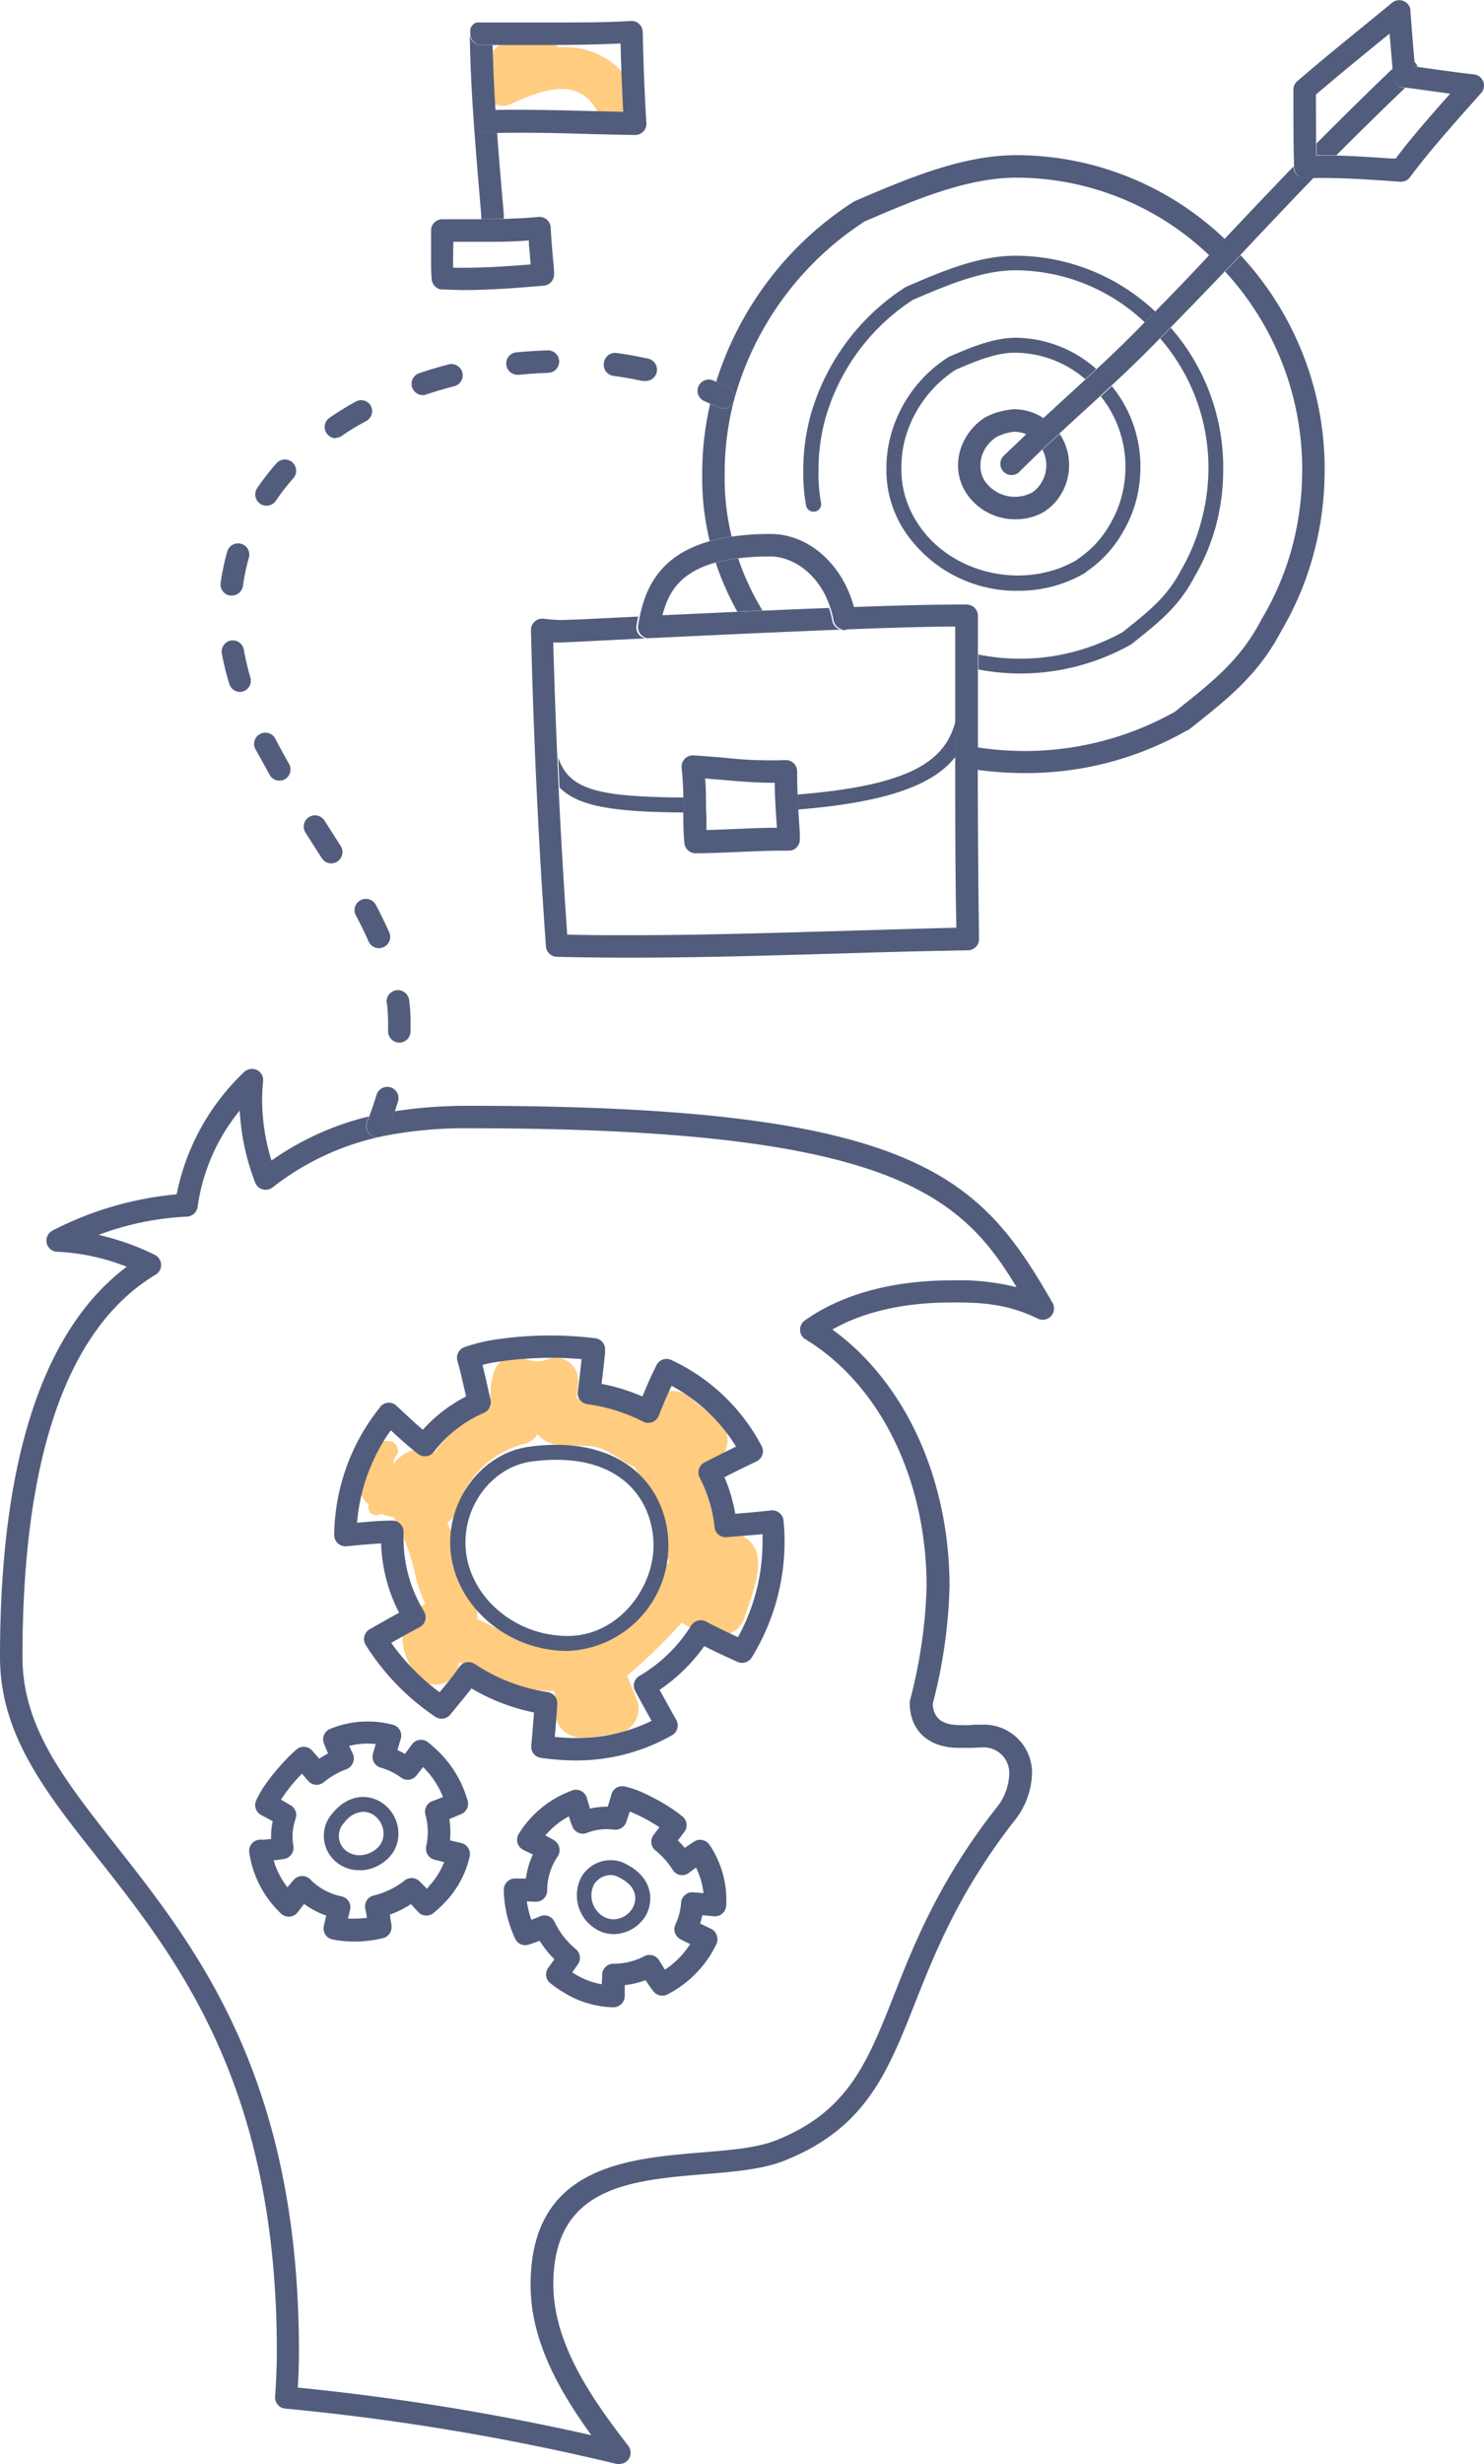 <svg xmlns="http://www.w3.org/2000/svg" viewBox="0 0 198.08 328.77"><defs><style>.cls-1{fill:none;}.cls-2{fill:#ffcc80;}.cls-3{fill:#525d7d;}</style></defs><title>Asset 2</title><g id="Layer_2" data-name="Layer 2"><g id="Layer_1-2" data-name="Layer 1"><path class="cls-1" d="M105.58,112.14a2.22,2.22,0,0,1-1,.62c.5-.06,1-.13,1.51-.16A2.21,2.21,0,0,1,105.58,112.14Z"/><path class="cls-1" d="M63.3,213.34a7.42,7.42,0,0,1,.45,2.71c1,.37,1.87.88,2.79,1.33a13.21,13.21,0,0,0,9.39,1.12,3.72,3.72,0,0,1,3.09.64,54.38,54.38,0,0,0,10.17-10.55c0-.07.11-.12.17-.19-.85-1.66-.88-3.91-1.39-5.65a28.65,28.65,0,0,0-3.25-7c-1.49-.61-2.78-1.8-4.38-2.45-2.55-1-6.31.5-8.38-1.72a1.5,1.5,0,0,1-.2-.24A2.83,2.83,0,0,1,70,192.64a12.46,12.46,0,0,0-9,8.75,2.9,2.9,0,0,1-1.35,1.75c.53,1.1,1,2,1,2.3C61.57,208.07,62.45,210.72,63.3,213.34Z"/><path class="cls-2" d="M51.85,192.25c-4.49.1-5.56,5.6-2.66,8.52a1,1,0,0,0,0,.59,1.07,1.07,0,0,0,1.31.74l.42-.12a4.81,4.81,0,0,0,1.62.4c.22.41.46.83.69,1.27a31.47,31.47,0,0,1,2.35,7.14A25.89,25.89,0,0,0,56.77,214a5.89,5.89,0,0,0-1.93,1.43c-2,2.37-1,5.55.56,7.86,1.67,2.53,5.82,1.64,5.84-1.58,0,.08,6.12,2.73,7.06,3a18.54,18.54,0,0,0,5.69.9,20.11,20.11,0,0,1,.17,2.83c0,2.5,2.24,3.68,4.42,3.37l4.15-.6a3.39,3.39,0,0,0,2.38-4.19l-1.41-3.45A78.35,78.35,0,0,0,91,216.49a10.35,10.35,0,0,0,4.25,1.63,3.49,3.49,0,0,0,4.15-2.36c1.28-4.07,4.2-10.21-2.1-11.42a9.54,9.54,0,0,0-1.77-.21,25.28,25.28,0,0,0-.7-3.28,27.88,27.88,0,0,0-1.48-4.08,9.8,9.8,0,0,0,2.75-2.07c1.21-1.3,1.48-3.7,0-5-1.27-1.08-2.65-2.08-3.89-3.18s-3.4-1.41-4.55,0c-.43.54-1.59,3-2,3.2.69-.32-3-2.09-3.34-2.22a15.27,15.27,0,0,0-5.1-.91H77c0-.81.11-1.63.17-2.44a3,3,0,0,0-3.79-2.89,4.05,4.05,0,0,1-3.76-.25c-1.51-.61-3.33.67-3.71,2.1a11.52,11.52,0,0,0-.38,4.65,18.33,18.33,0,0,0-7.57,6.09,2.78,2.78,0,0,0-2.37-.52,5.52,5.52,0,0,0-3.06,1.93,1.62,1.62,0,0,1,.44-1.15A1.28,1.28,0,0,0,51.85,192.25ZM61,201.39a12.46,12.46,0,0,1,9-8.75,2.83,2.83,0,0,0,1.75-1.31,1.5,1.5,0,0,0,.2.24c2.07,2.22,5.83.69,8.38,1.72,1.6.65,2.89,1.84,4.38,2.45a28.65,28.65,0,0,1,3.25,7c.51,1.74.54,4,1.39,5.65-.06.07-.12.12-.17.19A54.38,54.38,0,0,1,79,219.14a3.72,3.72,0,0,0-3.09-.64,13.21,13.21,0,0,1-9.39-1.12c-.92-.45-1.84-1-2.79-1.33a7.42,7.42,0,0,0-.45-2.71c-.85-2.62-1.73-5.27-2.59-7.9-.08-.27-.51-1.2-1-2.3A2.9,2.9,0,0,0,61,201.39Z"/><path class="cls-2" d="M68.42,13.78c4.14-1.86,8.91-3.65,11.41,1.26C81,17.31,85,16.31,84.75,13.7c-.32-3.74-3.4-6.33-7-7.16a10.61,10.61,0,0,0-3.31-.22A1,1,0,0,0,74.23,6c-4.31-4-11.21.77-9.6,6.25A2.62,2.62,0,0,0,68.42,13.78Z"/><path class="cls-1" d="M78.35,14.84l4.84.12c-.16-2.91-.28-6-.36-9.12C80,6,76.88,6,73.08,6c-2.16,0-4.32,0-6.48,0h-.85c.07,2.91.21,5.81.39,8.71C70.22,14.64,74.35,14.74,78.35,14.84Z"/><path class="cls-1" d="M56.92,246.33a8.85,8.85,0,0,0-.12-4.21,1.5,1.5,0,0,1,1-1.8c.45-.16.91-.34,1.35-.52a11.69,11.69,0,0,0-2.66-4l-.59.76-.28.36a1.5,1.5,0,0,1-2.07.29,8,8,0,0,0-2.7-1.32,1.54,1.54,0,0,1-.91-.71,1.47,1.47,0,0,1-.14-1.14c.12-.44.24-.87.37-1.31a9.87,9.87,0,0,0-3.54.25c.16.35.32.7.49,1.05a1.49,1.49,0,0,1,0,1.22,1.47,1.47,0,0,1-.89.85,10.35,10.35,0,0,0-3,1.73,1.49,1.49,0,0,1-2.09-.2l-.81-.94c-.23.22-.46.46-.69.71a23.28,23.28,0,0,0-2,2.57l-.12.18.87.5.42.25a1.5,1.5,0,0,1,.66,1.8,7.29,7.29,0,0,0-.29,3.64,1.51,1.51,0,0,1-1.22,1.72c-.48.08-1,.14-1.42.19a11,11,0,0,0,1.85,3.6c.27-.34.55-.68.84-1a1.52,1.52,0,0,1,1.09-.51,1.47,1.47,0,0,1,1.11.45l.27.26a8.1,8.1,0,0,0,3.9,2,1.49,1.49,0,0,1,1.15,1.85c-.09.37-.19.74-.28,1.11a14.44,14.44,0,0,0,2.54-.1c-.06-.4-.13-.79-.22-1.17a1.5,1.5,0,0,1,1.11-1.8,10.69,10.69,0,0,0,4.13-2,1.5,1.5,0,0,1,2,.11l.93,1,.37-.39a10,10,0,0,0,2-3.14L58,248.11A1.51,1.51,0,0,1,56.92,246.33ZM52,247.73a5.62,5.62,0,0,1-3.55,1.76l-.51,0a4.75,4.75,0,0,1-3.24-1.23,4.52,4.52,0,0,1-.78-5.77,9.84,9.84,0,0,1,.73-.92c2.4-2.6,5.27-2.14,6.94-.62a5,5,0,0,1,1.57,3.24A4.55,4.55,0,0,1,52,247.73Z"/><path class="cls-1" d="M48.49,241.72A3.24,3.24,0,0,0,46.13,243a5.67,5.67,0,0,0-.55.7,2.52,2.52,0,0,0,.49,3.16,2.86,2.86,0,0,0,2.2.69,3.53,3.53,0,0,0,2.26-1.12,2.57,2.57,0,0,0,.65-2,3,3,0,0,0-.94-1.93A2.58,2.58,0,0,0,48.49,241.72Z"/><path class="cls-1" d="M70.85,35.25c0-.43-.07-.86-.11-1.28,0-.63-.11-1.27-.15-1.92-1.53.11-3.06.15-4.58.18h-.08c-1.2,0-2.38,0-3.54,0H60.51v.06c0,.75,0,1.49,0,2.24,0,.4,0,.77,0,1.12C64,35.75,67.47,35.52,70.85,35.25Z"/><path class="cls-1" d="M127.56,49.39a16.13,16.13,0,0,0-6.72,9.11,14.52,14.52,0,0,0-.52,4,12.35,12.35,0,0,0,.46,3.63,13.24,13.24,0,0,0,1.42,3.28c4.16,7.07,14.17,9.57,21.44,5.41l.26-.2A13.58,13.58,0,0,0,148.12,70a14.78,14.78,0,0,0,1.54-3.62,15.48,15.48,0,0,0,.56-4,15.09,15.09,0,0,0-3.28-9.56c-.84.77-1.67,1.54-2.5,2.29l-3.05,2.8a7.42,7.42,0,0,1,1.27,4.22,7.68,7.68,0,0,1-.28,2,7.09,7.09,0,0,1-.75,1.77,6.73,6.73,0,0,1-2,2.2l-.11.1a1.22,1.22,0,0,1-.19.12,7.53,7.53,0,0,1-3.8,1,7.78,7.78,0,0,1-6.69-3.64,6.7,6.7,0,0,1-1-3.54,7.17,7.17,0,0,1,.26-1.93,7.89,7.89,0,0,1,3.27-4.43,1.41,1.41,0,0,1,.24-.13,9.53,9.53,0,0,1,3.68-1,7.12,7.12,0,0,1,3.93,1.19l3.16-2.91c.81-.73,1.62-1.48,2.44-2.23a14.43,14.43,0,0,0-9.41-3.53C132.89,47.12,130.3,48.22,127.56,49.39Z"/><path class="cls-1" d="M83.08,250.71a6.68,6.68,0,0,0-.8-.41,2.15,2.15,0,0,0-.8-.15,2.64,2.64,0,0,0-2.2,1.27,3.26,3.26,0,0,0,1.32,4.29,2.58,2.58,0,0,0,2.08.22,3,3,0,0,0,1.71-1.3C85.06,253.52,85.07,251.9,83.08,250.71Z"/><path class="cls-1" d="M149.87,84.27l.47-.38c3.07-2.45,5.49-4.38,7.34-7.94a25.81,25.81,0,0,0,2.67-6.28,27.38,27.38,0,0,0,1-7,26.29,26.29,0,0,0-6.44-17.52c-.36.38-.71.74-1.1,1.12-1.76,1.79-3.56,3.51-5.37,5.19a17,17,0,0,1,3.81,10.94,17.76,17.76,0,0,1-.63,4.54,16.74,16.74,0,0,1-1.72,4,15.55,15.55,0,0,1-4.73,5.15l-.31.25a.5.5,0,0,1-.12.08,17.52,17.52,0,0,1-8.8,2.31,17.92,17.92,0,0,1-15.43-8.38,15.36,15.36,0,0,1-1.63-3.77,14.52,14.52,0,0,1-.53-4.19,16.28,16.28,0,0,1,.6-4.48,18,18,0,0,1,7.61-10.27.51.51,0,0,1,.16-.09c2.83-1.22,5.76-2.47,8.76-2.47a16.42,16.42,0,0,1,10.88,4.17c1.79-1.67,3.58-3.37,5.32-5.13L152.8,43a25.23,25.23,0,0,0-17.23-6.88c-4.5,0-9.18,2-13.71,3.94A28,28,0,0,0,110.13,55.9a25.76,25.76,0,0,0-.91,6.89,21.47,21.47,0,0,0,.34,4.32,1,1,0,0,1-2,.35,23.77,23.77,0,0,1-.37-4.68,27.54,27.54,0,0,1,1-7.43,30,30,0,0,1,12.62-17l.16-.08c4.74-2,9.65-4.14,14.58-4.14a27.21,27.21,0,0,1,18.63,7.45c2.8-2.85,5.14-5.29,7.22-7.46a37.35,37.35,0,0,0-25.71-10.38c-6.65,0-13.57,2.95-20.28,5.83A41.44,41.44,0,0,0,98.08,53,38,38,0,0,0,96.73,63.2a32.62,32.62,0,0,0,1,8.4,35.67,35.67,0,0,1,5.11-.34c5.06,0,9.56,4,11.11,9.7,6.18-.22,10.76-.33,13.68-.33h1.56a1.5,1.5,0,0,1,1.49,1.52c0,1.68,0,3.39,0,5.08A28.12,28.12,0,0,0,149.87,84.27Z"/><path class="cls-1" d="M178.35,20.74c2.49.07,5,.23,7.4.4l.54,0c2.3-3,4.81-5.87,7.27-8.65l-2.47-.34c-1.18-.17-2.37-.33-3.56-.48C183.83,15.28,180.9,18.18,178.35,20.74Z"/><path class="cls-1" d="M102.79,74.26a35.84,35.84,0,0,0-4.26.24,34.52,34.52,0,0,0,3.06,6.59l.22.36c3.27-.14,6.26-.27,9-.37C109.35,76.6,105.84,74.26,102.79,74.26Z"/><path class="cls-1" d="M133,58.31A4.74,4.74,0,0,0,131,61a4.48,4.48,0,0,0-.14,1.13,3.53,3.53,0,0,0,.13,1,3.63,3.63,0,0,0,.4.93,4.88,4.88,0,0,0,6.32,1.64A4.24,4.24,0,0,0,139,64.4a4.39,4.39,0,0,0,.48-1.11,4.83,4.83,0,0,0,.17-1.2,4.37,4.37,0,0,0-.52-2.09q-1.54,1.45-3,2.94a1.51,1.51,0,0,1-1.06.44A1.5,1.5,0,0,1,134,60.82c1-1,2-1.93,3-2.88a4.1,4.1,0,0,0-1.63-.34A6.7,6.7,0,0,0,133,58.31Z"/><path class="cls-1" d="M92,249.84a1.54,1.54,0,0,1-1.19.29,1.49,1.49,0,0,1-1-.7,10.54,10.54,0,0,0-2.29-2.57,1.49,1.49,0,0,1-.23-2.09c.26-.33.51-.66.77-1-.27-.18-.55-.36-.84-.53a22.32,22.32,0,0,0-2.93-1.49l-.2-.08c-.11.32-.21.63-.32.94l-.15.47a1.52,1.52,0,0,1-1.63,1,7.25,7.25,0,0,0-3.63.44,1.5,1.5,0,0,1-1.93-.85c-.18-.45-.33-.91-.47-1.36a11,11,0,0,0-3.15,2.55c.38.19.77.4,1.15.62a1.5,1.5,0,0,1,.72,1,1.47,1.47,0,0,1-.21,1.17c-.08.11-.14.22-.21.33a8,8,0,0,0-1.14,4.21,1.5,1.5,0,0,1-1.58,1.5l-1.14-.05a13.37,13.37,0,0,0,.6,2.46c.38-.14.75-.28,1.1-.44a1.49,1.49,0,0,1,2,.72A10.72,10.72,0,0,0,76.89,260a1.49,1.49,0,0,1,.3,2c-.25.38-.5.74-.77,1.11l.46.28a10.14,10.14,0,0,0,3.47,1.3q0-.66.06-1.32A1.51,1.51,0,0,1,81.93,262a8.69,8.69,0,0,0,4.1-1,1.5,1.5,0,0,1,2,.57c.24.41.51.82.77,1.22a11.61,11.61,0,0,0,3.36-3.41l-.86-.42-.4-.21a1.5,1.5,0,0,1-.7-2,8,8,0,0,0,.75-2.91,1.48,1.48,0,0,1,.51-1,1.47,1.47,0,0,1,1.09-.37l1.36.1a10,10,0,0,0-1-3.42Zm-5.87,5.82a5.08,5.08,0,0,1-2.86,2.19,4.72,4.72,0,0,1-1.38.21,4.46,4.46,0,0,1-2.3-.64,5.25,5.25,0,0,1-2-7,4.52,4.52,0,0,1,5.5-1.93,10.3,10.3,0,0,1,1,.53C87.14,250.81,87.27,253.73,86.11,255.66Z"/><path class="cls-1" d="M75.75,218.26c6.75,0,11.46-6.36,11.46-12.07,0-5.27-3.4-11.43-13-11.43a24.09,24.09,0,0,0-3.34.24c-4.92.69-8.78,5.42-8.78,10.79C62.11,212.55,68.35,218.26,75.75,218.26Z"/><path class="cls-1" d="M36.38,158.43a1.5,1.5,0,0,1-2.31-.66A31,31,0,0,1,32,148.16,26,26,0,0,0,26.38,161a1.52,1.52,0,0,1-1.47,1.32,38.71,38.71,0,0,0-11.75,2.43,34.18,34.18,0,0,1,7.51,2.67,1.54,1.54,0,0,1,.84,1.29,1.49,1.49,0,0,1-.73,1.34C9,177.13,3,194.29,3,221.05c0,9.29,5.44,16.19,12.32,24.92,11,13.89,24.59,31.19,24.59,67.69,0,1.57,0,3.16-.15,4.84a322.36,322.36,0,0,1,39.18,6.35c-4.27-5.89-8.11-12.6-8.11-20.05,0-15.78,12.69-16.83,22.89-17.68,3.79-.31,7.38-.61,9.88-1.61,9.58-3.83,12.15-10.32,15.71-19.29,2.72-6.87,6.12-15.43,13.68-25.05a7.5,7.5,0,0,0,1.73-4.44A3.42,3.42,0,0,0,131,233.1c-.45,0-.92,0-1.38.05s-1,0-1.56,0c-4,0-6.57-2.3-6.57-6a1.81,1.81,0,0,1,.08-.51,66.58,66.58,0,0,0,2.17-15c0-14.28-6.2-26.94-16.17-33a1.47,1.47,0,0,1-.72-1.23,1.51,1.51,0,0,1,.63-1.28c6.25-4.42,14.09-5.35,19.55-5.35a31.71,31.71,0,0,1,8.72.91c-7.52-12.5-17.25-21.2-72.91-21.2a56,56,0,0,0-12,1.12A35.51,35.51,0,0,0,36.38,158.43Zm26.27,89.25a13,13,0,0,1-3.13,5.92,15.72,15.72,0,0,1-1.73,1.63,1.49,1.49,0,0,1-2-.15l-.49-.53-.48-.53a14,14,0,0,1-2.82,1.4l.09.66c0,.27.07.53.12.79A1.51,1.51,0,0,1,51,258.56a16.37,16.37,0,0,1-3.8.45,15.2,15.2,0,0,1-2.88-.27,1.54,1.54,0,0,1-1-.65,1.52,1.52,0,0,1-.2-1.16c.1-.46.21-.92.31-1.38A11.12,11.12,0,0,1,40.52,254c-.3.38-.58.75-.85,1.11a1.5,1.5,0,0,1-2.22.19,14,14,0,0,1-4.25-8.16,1.5,1.5,0,0,1,1.36-1.71l.55,0,1-.08a10.41,10.41,0,0,1,.22-2.37c-.49-.28-1-.56-1.49-.81a1.5,1.5,0,0,1-.7-2,11.2,11.2,0,0,1,1.06-1.88,25.13,25.13,0,0,1,2.31-2.9,21,21,0,0,1,2-2,1.49,1.49,0,0,1,2.09.16l.12.14.82.93c.39-.25.78-.48,1.18-.69-.19-.44-.38-.89-.55-1.33a1.5,1.5,0,0,1,.83-1.95,13.19,13.19,0,0,1,8.42-.54,1.49,1.49,0,0,1,1,1.88c-.15.5-.3,1-.44,1.49a10.94,10.94,0,0,1,1,.51l.94-1.25a1.51,1.51,0,0,1,1-.6,1.49,1.49,0,0,1,1.12.28c.4.3.78.62,1.15,1a14.82,14.82,0,0,1,4.17,6.82,1.51,1.51,0,0,1-.86,1.8c-.49.2-1,.43-1.58.65a12.38,12.38,0,0,1,.09,2.85l.75.18.72.17A1.51,1.51,0,0,1,62.65,247.68Zm34.24,6.61a1.53,1.53,0,0,1-.53,1.05,1.5,1.5,0,0,1-1.11.35l-1.55-.14a8.22,8.22,0,0,1-.29,1.11l1.42.68a1.45,1.45,0,0,1,.78.85,1.48,1.48,0,0,1,0,1.15c-.21.45-.45.89-.7,1.32A14.79,14.79,0,0,1,89,266.11a1.5,1.5,0,0,1-1.93-.47c-.3-.44-.63-.92-1-1.42a12.36,12.36,0,0,1-2.78.66c0,.25,0,.51,0,.76l0,.74a1.51,1.51,0,0,1-1.5,1.45A13,13,0,0,1,75.33,266a15.23,15.23,0,0,1-2-1.37,1.49,1.49,0,0,1-.26-2l.43-.59.41-.58A13.31,13.31,0,0,1,72,258.91l-.63.23-.76.26a1.49,1.49,0,0,1-1.88-.77,16.14,16.14,0,0,1-1.52-6.51,1.5,1.5,0,0,1,.45-1.08,1.41,1.41,0,0,1,1.08-.44l1.42,0a11.26,11.26,0,0,1,.94-3.2l-1.26-.61a1.5,1.5,0,0,1-.79-.93,1.51,1.51,0,0,1,.16-1.21,14,14,0,0,1,7.13-5.8,1.45,1.45,0,0,1,1.19.07,1.51,1.51,0,0,1,.77.91l.15.54.27.91a10,10,0,0,1,2.36-.26c.18-.54.35-1.09.49-1.62a1.5,1.5,0,0,1,1.77-1.08,12.07,12.07,0,0,1,2.06.66,27,27,0,0,1,3.31,1.68,19.34,19.34,0,0,1,2.34,1.62,1.5,1.5,0,0,1,.26,2.08l-.1.13-.76,1c.33.33.63.67.92,1,.39-.28.79-.55,1.19-.81a1.5,1.5,0,0,1,2.07.42A13.16,13.16,0,0,1,96.89,254.29ZM53,187.49l.84.78c.91.85,1.78,1.67,2.69,2.43a19.87,19.87,0,0,1,5.77-4.44c-.36-1.58-.72-3.21-1.16-4.77a1.5,1.5,0,0,1,1-1.83,22.62,22.62,0,0,1,4.12-1,49.55,49.55,0,0,1,13.29-.17,1.49,1.49,0,0,1,1.3,1.64l0,.37c-.15,1.36-.3,2.72-.46,4.08a26,26,0,0,1,5.45,1.68q.89-2.13,1.87-4.16a1.5,1.5,0,0,1,2-.7,26,26,0,0,1,12.06,11.51,1.5,1.5,0,0,1-.68,2c-1.38.66-2.82,1.37-4.3,2.12A22,22,0,0,1,98.13,202c1.58-.13,3.2-.27,4.78-.45a1.53,1.53,0,0,1,1.11.33,1.51,1.51,0,0,1,.55,1,29,29,0,0,1,.14,3,29.43,29.43,0,0,1-4.38,15.29,1.5,1.5,0,0,1-1.9.59c-1.36-.62-2.9-1.32-4.44-2.1a23.32,23.32,0,0,1-5.94,5.79c.49.91,1,1.81,1.5,2.71l.75,1.34a1.51,1.51,0,0,1-.58,2A25.8,25.8,0,0,1,77,234.87a32.9,32.9,0,0,1-4.75-.35,1.49,1.49,0,0,1-1.28-1.61l.13-1.49c.08-1,.17-2,.24-2.95a26.78,26.78,0,0,1-8.35-3.21c-.57.75-1.16,1.46-1.74,2.16l-1.08,1.32a1.5,1.5,0,0,1-2,.31,32.16,32.16,0,0,1-9.3-9.59,1.5,1.5,0,0,1-.18-1.15,1.53,1.53,0,0,1,.71-.94c1.28-.73,2.59-1.48,3.93-2.21a21.58,21.58,0,0,1-2.4-9.24c-1.57.08-3.11.23-4.62.38a1.51,1.51,0,0,1-1.64-1.51,27.64,27.64,0,0,1,6.2-17.14,1.5,1.5,0,0,1,2.18-.16Z"/><path class="cls-1" d="M88.44,82.06l10-.46a37.67,37.67,0,0,1-2.88-6.54C90.8,76.36,89.19,79.07,88.44,82.06Z"/><path class="cls-1" d="M52.35,202.86a1.45,1.45,0,0,1,1.11.45,1.51,1.51,0,0,1,.42,1.12c0,.3,0,.59,0,.89A18.81,18.81,0,0,0,56.6,215a1.52,1.52,0,0,1,.16,1.18,1.49,1.49,0,0,1-.75.92c-1.28.68-2.55,1.39-3.79,2.09a29.19,29.19,0,0,0,6.45,6.59l.22-.26c.87-1,1.69-2,2.41-3.1a1.49,1.49,0,0,1,2.07-.41,24.06,24.06,0,0,0,9.71,3.74,1.49,1.49,0,0,1,1.28,1.55c-.07,1.48-.2,3-.32,4.39a20.22,20.22,0,0,0,2.91.19,22.76,22.76,0,0,0,10-2.29c-.74-1.33-1.48-2.65-2.19-4a1.5,1.5,0,0,1,.57-2,20.26,20.26,0,0,0,6.91-6.72,1.5,1.5,0,0,1,2-.52c1.42.75,2.88,1.45,4.24,2.07a26.29,26.29,0,0,0,3.28-12.58c0-.39,0-.78,0-1.16-1.27.12-2.54.22-3.78.32l-1,.08a1.48,1.48,0,0,1-1.61-1.33,18.7,18.7,0,0,0-2-6.63,1.5,1.5,0,0,1,.64-2Q96.2,194,98.25,193a22.88,22.88,0,0,0-8.59-8.14c-.6,1.32-1.18,2.68-1.71,4a1.55,1.55,0,0,1-.88.86,1.49,1.49,0,0,1-1.22-.08,23,23,0,0,0-7.44-2.32,1.5,1.5,0,0,1-1.27-1.68c.19-1.45.36-2.89.51-4.33a47.36,47.36,0,0,0-11,.33,18.7,18.7,0,0,0-2.23.44c.31,1.23.59,2.47.85,3.68l.23,1a1.51,1.51,0,0,1-.88,1.71,17,17,0,0,0-6.7,5.22,1.49,1.49,0,0,1-2.09.27c-1.3-1-2.49-2.09-3.65-3.16a24.74,24.74,0,0,0-4.48,12.33C49.18,203,50.77,202.89,52.35,202.86ZM70.61,193a26.59,26.59,0,0,1,3.62-.26c10.35,0,15,6.74,15,13.43a14,14,0,0,1-13.46,14.07c-8.48,0-15.64-6.63-15.64-14.47C60.11,199.45,64.72,193.84,70.61,193Z"/><path class="cls-1" d="M185.87,9.14c-.13-1.55-.27-3.11-.39-4.66l-1,.81c-2.91,2.38-5.92,4.84-8.84,7.33,0,2.42,0,4.56.05,6.55C178.46,16.36,181.69,13.17,185.87,9.14Z"/><path class="cls-1" d="M163.32,62.69a28.86,28.86,0,0,1-1,7.52,27.52,27.52,0,0,1-2.84,6.71c-2,3.89-4.72,6-7.84,8.53l-.53.43a.57.57,0,0,1-.13.08,30,30,0,0,1-20.36,3.3c0,3.49,0,7,0,10.46A41,41,0,0,0,156.87,95l.69-.56c4.54-3.62,8.13-6.48,10.86-11.75a38,38,0,0,0,4-9.28A40,40,0,0,0,173.81,63a38.91,38.91,0,0,0-10.29-26.78c-2.08,2.18-4.43,4.62-7.23,7.48A28.28,28.28,0,0,1,163.32,62.69Z"/><path class="cls-1" d="M96.41,104.08l-2.29-.19c.08,1.34.1,2.67.12,4,0,1,0,1.92.06,2.88,1.37,0,2.75-.09,4.1-.15,1.74-.08,3.53-.15,5.3-.17-.13-2-.26-4-.29-6C101.05,104.48,98.69,104.28,96.41,104.08Z"/><path class="cls-1" d="M91.21,106.4c0-1.34-.08-2.64-.23-4a1.5,1.5,0,0,1,.4-1.19,1.48,1.48,0,0,1,1.17-.48c1.39.08,2.78.2,4.12.31a54.59,54.59,0,0,0,8.14.32,1.51,1.51,0,0,1,1.59,1.51v.39c0,.87,0,1.76.06,2.64,15.29-1.17,19.78-4.52,21.08-9.85,0-4.16,0-8.34.08-12.47-7.08,0-23.86.66-49.89,2L75,85.72l-1.09,0c.13,5.12.32,10.25.54,15.37C75.89,105.34,79.67,106.32,91.21,106.4Z"/><path class="cls-1" d="M127.53,100.94c-2.8,3.57-8.67,6.06-21,7,.06,1,.13,2.09.2,3.12l0,.74a1.5,1.5,0,0,1-.4,1.13,1.43,1.43,0,0,1-1.11.47h-.62c-2,0-4.11.09-6.14.18-1.85.07-3.76.16-5.63.17a1.5,1.5,0,0,1-1.51-1.39c-.1-1.33-.13-2.67-.14-4-9.23-.07-14-.76-16.61-3.31.31,6.57.7,13.12,1.15,19.6,2.65,0,5.38.08,8.29.08,9,0,18.11-.27,27-.53,5.46-.16,11.08-.33,16.64-.43-.1-7.48-.15-15.11-.15-22.69A.54.54,0,0,1,127.53,100.94Z"/><path class="cls-3" d="M62.79,147.53a64.23,64.23,0,0,0-10.12.73c-.27.83-.57,1.66-.89,2.5a1.49,1.49,0,0,1-1,.89,56,56,0,0,1,12-1.12c55.66,0,65.39,8.7,72.91,21.2a31.71,31.71,0,0,0-8.72-.91c-5.46,0-13.3.93-19.55,5.35a1.51,1.51,0,0,0-.63,1.28,1.47,1.47,0,0,0,.72,1.23c10,6.09,16.17,18.75,16.17,33a66.58,66.58,0,0,1-2.17,15,1.81,1.81,0,0,0-.08.51c0,3.71,2.52,6,6.57,6,.52,0,1,0,1.56,0s.93-.05,1.38-.05a3.42,3.42,0,0,1,3.77,3.63,7.5,7.5,0,0,1-1.73,4.44c-7.56,9.62-11,18.18-13.68,25.05-3.56,9-6.13,15.46-15.71,19.29-2.5,1-6.09,1.3-9.88,1.61-10.2.85-22.89,1.9-22.89,17.68,0,7.45,3.84,14.16,8.11,20.05a322.36,322.36,0,0,0-39.18-6.35c.1-1.68.15-3.27.15-4.84,0-36.5-13.64-53.8-24.59-67.69C8.44,237.24,3,230.34,3,221.05c0-26.76,6-43.92,17.78-51a1.49,1.49,0,0,0,.73-1.34,1.54,1.54,0,0,0-.84-1.29,34.18,34.18,0,0,0-7.51-2.67,38.71,38.71,0,0,1,11.75-2.43A1.52,1.52,0,0,0,26.38,161,26,26,0,0,1,32,148.16a31,31,0,0,0,2.06,9.61,1.5,1.5,0,0,0,2.31.66,35.53,35.53,0,0,1,14.43-6.78,1.54,1.54,0,0,1-.43.06,1.47,1.47,0,0,1-.54-.1,1.5,1.5,0,0,1-.86-1.94c.1-.24.18-.48.27-.72a38,38,0,0,0-13,5.88,27.35,27.35,0,0,1-1.25-8,23.84,23.84,0,0,1,.13-2.56,1.51,1.51,0,0,0-.83-1.52,1.53,1.53,0,0,0-1.71.28,30.72,30.72,0,0,0-9,16.31A45,45,0,0,0,7,164.18a1.51,1.51,0,0,0-.77,1.66A1.49,1.49,0,0,0,7.59,167a29.06,29.06,0,0,1,9.33,2C5.69,177.43,0,194.91,0,221.05,0,231.38,6,239,13,247.83c10.67,13.53,23.95,30.37,23.95,65.83,0,1.94-.08,3.93-.23,6.08a1.49,1.49,0,0,0,1.34,1.6,315.79,315.79,0,0,1,44.26,7.39,2.21,2.21,0,0,0,.35,0,1.5,1.5,0,0,0,1.19-2.42c-4.84-6.26-10-13.6-10-21.55,0-13,10.23-13.87,20.13-14.69,4-.33,7.84-.65,10.75-1.82,10.78-4.31,13.7-11.66,17.39-21,2.79-7.05,6-15,13.25-24.31a10.51,10.51,0,0,0,2.37-6.29A6.42,6.42,0,0,0,131,230.1c-.5,0-1,0-1.54.05s-.93,0-1.4,0q-3.45,0-3.56-2.84a68.27,68.27,0,0,0,2.24-15.65c0-14.37-5.94-27.26-15.64-34.28,5.27-3,11.45-3.61,15.93-3.61,3.18,0,7.12,0,11.46,2.14a1.51,1.51,0,0,0,2-2.09C130.84,157.05,122.52,147.53,62.79,147.53Z"/><path class="cls-3" d="M75.75,220.26a14,14,0,0,0,13.46-14.07c0-6.69-4.63-13.43-15-13.43a26.59,26.59,0,0,0-3.62.26c-5.89.82-10.5,6.43-10.5,12.77C60.11,213.63,67.27,220.26,75.75,220.26ZM70.89,195a24.09,24.09,0,0,1,3.34-.24c9.58,0,13,6.16,13,11.43,0,5.71-4.71,12.07-11.46,12.07-7.4,0-13.64-5.71-13.64-12.47C62.11,200.42,66,195.69,70.89,195Z"/><path class="cls-3" d="M50.81,187.65a27.64,27.64,0,0,0-6.2,17.14,1.51,1.51,0,0,0,1.64,1.51c1.51-.15,3-.3,4.62-.38a21.58,21.58,0,0,0,2.4,9.24c-1.34.73-2.65,1.48-3.93,2.21a1.53,1.53,0,0,0-.71.94,1.5,1.5,0,0,0,.18,1.15,32.16,32.16,0,0,0,9.3,9.59,1.5,1.5,0,0,0,2-.31l1.08-1.32c.58-.7,1.17-1.41,1.74-2.16a26.78,26.78,0,0,0,8.35,3.21c-.07,1-.16,2-.24,2.95l-.13,1.49a1.49,1.49,0,0,0,1.28,1.61,32.9,32.9,0,0,0,4.75.35,25.8,25.8,0,0,0,12.77-3.37,1.51,1.51,0,0,0,.58-2l-.75-1.34c-.5-.9-1-1.8-1.5-2.71A23.32,23.32,0,0,0,94,219.62c1.54.78,3.08,1.48,4.44,2.1a1.5,1.5,0,0,0,1.9-.59,29.43,29.43,0,0,0,4.38-15.29,29,29,0,0,0-.14-3,1.51,1.51,0,0,0-.55-1,1.53,1.53,0,0,0-1.11-.33c-1.58.18-3.2.32-4.78.45a22,22,0,0,0-1.44-4.88c1.48-.75,2.92-1.46,4.3-2.12a1.5,1.5,0,0,0,.68-2,26,26,0,0,0-12.06-11.51,1.5,1.5,0,0,0-2,.7q-1,2-1.87,4.16a26,26,0,0,0-5.45-1.68c.16-1.36.31-2.72.46-4.08l0-.37a1.49,1.49,0,0,0-1.3-1.64,49.55,49.55,0,0,0-13.29.17,22.62,22.62,0,0,0-4.12,1,1.5,1.5,0,0,0-1,1.83c.44,1.56.8,3.19,1.16,4.77a19.87,19.87,0,0,0-5.77,4.44c-.91-.76-1.78-1.58-2.69-2.43l-.84-.78a1.5,1.5,0,0,0-2.18.16Zm1.35,3.17c1.16,1.07,2.35,2.17,3.65,3.16a1.49,1.49,0,0,0,2.09-.27,17,17,0,0,1,6.7-5.22,1.51,1.51,0,0,0,.88-1.71l-.23-1c-.26-1.21-.54-2.45-.85-3.68a18.7,18.7,0,0,1,2.23-.44,47.36,47.36,0,0,1,11-.33c-.15,1.44-.32,2.88-.51,4.33a1.5,1.5,0,0,0,1.27,1.68,23,23,0,0,1,7.44,2.32,1.49,1.49,0,0,0,1.22.08,1.55,1.55,0,0,0,.88-.86c.53-1.37,1.11-2.73,1.71-4A22.88,22.88,0,0,1,98.25,193q-2.06,1-4.23,2.12a1.5,1.5,0,0,0-.64,2,18.7,18.7,0,0,1,2,6.63A1.48,1.48,0,0,0,97,205.08l1-.08c1.24-.1,2.51-.2,3.78-.32,0,.38,0,.77,0,1.16a26.29,26.29,0,0,1-3.28,12.58c-1.36-.62-2.82-1.32-4.24-2.07a1.5,1.5,0,0,0-2,.52,20.26,20.26,0,0,1-6.91,6.72,1.5,1.5,0,0,0-.57,2c.71,1.34,1.45,2.66,2.19,4a22.76,22.76,0,0,1-10,2.29,28.55,28.55,0,0,1-2.92-.15c.13-1.47.26-2.95.33-4.43a1.49,1.49,0,0,0-1.28-1.55A24.06,24.06,0,0,1,63.37,222a1.49,1.49,0,0,0-2.07.41c-.72,1.06-1.54,2.05-2.41,3.1l-.22.26a29.19,29.19,0,0,1-6.45-6.59c1.24-.7,2.51-1.41,3.79-2.09a1.49,1.49,0,0,0,.75-.92A1.52,1.52,0,0,0,56.6,215a18.81,18.81,0,0,1-2.74-9.67c0-.3,0-.59,0-.89a1.51,1.51,0,0,0-.42-1.12,1.45,1.45,0,0,0-1.11-.45c-1.58,0-3.17.15-4.67.29A24.74,24.74,0,0,1,52.16,190.82Z"/><path class="cls-3" d="M44.66,241.59a9.84,9.84,0,0,0-.73.92,4.52,4.52,0,0,0,.78,5.77A4.75,4.75,0,0,0,48,249.51l.51,0A5.62,5.62,0,0,0,52,247.73a4.55,4.55,0,0,0,1.16-3.52A5,5,0,0,0,51.6,241C49.93,239.45,47.06,239,44.66,241.59Zm5.87,4.79a3.53,3.53,0,0,1-2.26,1.12,2.86,2.86,0,0,1-2.2-.69,2.52,2.52,0,0,1-.49-3.16,5.67,5.67,0,0,1,.55-.7,3.24,3.24,0,0,1,2.36-1.23,2.58,2.58,0,0,1,1.75.73,3,3,0,0,1,.94,1.93A2.57,2.57,0,0,1,50.53,246.38Z"/><path class="cls-3" d="M61.54,245.88l-.72-.17-.75-.18a12.38,12.38,0,0,0-.09-2.85c.56-.22,1.09-.45,1.58-.65a1.51,1.51,0,0,0,.86-1.8,14.82,14.82,0,0,0-4.17-6.82c-.37-.34-.75-.66-1.15-1a1.49,1.49,0,0,0-1.12-.28,1.51,1.51,0,0,0-1,.6L54.05,234a10.94,10.94,0,0,0-1-.51c.14-.49.29-1,.44-1.49a1.49,1.49,0,0,0-1-1.88,13.19,13.19,0,0,0-8.42.54,1.5,1.5,0,0,0-.83,1.95c.17.44.36.89.55,1.33-.4.21-.79.44-1.18.69l-.82-.93-.12-.14a1.49,1.49,0,0,0-2.09-.16,21,21,0,0,0-2,2,25.13,25.13,0,0,0-2.31,2.9,11.2,11.2,0,0,0-1.06,1.88,1.5,1.5,0,0,0,.7,2c.49.25,1,.53,1.49.81a10.41,10.41,0,0,0-.22,2.37l-1,.08-.55,0a1.5,1.5,0,0,0-1.36,1.71,14,14,0,0,0,4.25,8.16,1.5,1.5,0,0,0,2.22-.19c.27-.36.55-.73.85-1.11a11.12,11.12,0,0,0,2.95,1.56c-.1.46-.21.92-.31,1.38a1.52,1.52,0,0,0,.2,1.16,1.54,1.54,0,0,0,1,.65,15.2,15.2,0,0,0,2.88.27,16.37,16.37,0,0,0,3.8-.45,1.51,1.51,0,0,0,1.14-1.69c0-.26-.08-.52-.12-.79l-.09-.66a14,14,0,0,0,2.82-1.4l.48.53.49.53a1.49,1.49,0,0,0,2,.15,15.72,15.72,0,0,0,1.73-1.63,13,13,0,0,0,3.13-5.92A1.51,1.51,0,0,0,61.54,245.88Zm-4.22,5.69L57,252,56,251a1.5,1.5,0,0,0-2-.11,10.69,10.69,0,0,1-4.13,2,1.5,1.5,0,0,0-1.11,1.8c.09.38.16.77.22,1.17a14.44,14.44,0,0,1-2.54.1c.09-.37.19-.74.28-1.11A1.49,1.49,0,0,0,45.58,253a8.1,8.1,0,0,1-3.9-2l-.27-.26a1.47,1.47,0,0,0-1.11-.45,1.52,1.52,0,0,0-1.09.51c-.29.33-.57.67-.84,1a11,11,0,0,1-1.85-3.6c.46-.05.94-.11,1.42-.19a1.51,1.51,0,0,0,1.22-1.72,7.29,7.29,0,0,1,.29-3.64,1.5,1.5,0,0,0-.66-1.8l-.42-.25-.87-.5.12-.18a23.28,23.28,0,0,1,2-2.57c.23-.25.46-.49.69-.71l.81.94a1.49,1.49,0,0,0,2.09.2,10.35,10.35,0,0,1,3-1.73,1.47,1.47,0,0,0,.89-.85,1.49,1.49,0,0,0,0-1.22c-.17-.35-.33-.7-.49-1.05a9.87,9.87,0,0,1,3.54-.25c-.13.44-.25.87-.37,1.31a1.47,1.47,0,0,0,.14,1.14,1.54,1.54,0,0,0,.91.71,8,8,0,0,1,2.7,1.32,1.5,1.5,0,0,0,2.07-.29l.28-.36.59-.76a11.69,11.69,0,0,1,2.66,4c-.44.18-.9.36-1.35.52a1.5,1.5,0,0,0-1,1.8,8.85,8.85,0,0,1,.12,4.21A1.51,1.51,0,0,0,58,248.11l1.28.32A10,10,0,0,1,57.32,251.57Z"/><path class="cls-3" d="M84.11,249a10.3,10.3,0,0,0-1-.53,4.52,4.52,0,0,0-5.5,1.93,5.25,5.25,0,0,0,2,7,4.46,4.46,0,0,0,2.3.64,4.72,4.72,0,0,0,1.38-.21,5.08,5.08,0,0,0,2.86-2.19C87.27,253.73,87.14,250.81,84.11,249Zm.28,5.64a3,3,0,0,1-1.71,1.3,2.58,2.58,0,0,1-2.08-.22,3.26,3.26,0,0,1-1.32-4.29,2.64,2.64,0,0,1,2.2-1.27,2.15,2.15,0,0,1,.8.15,6.68,6.68,0,0,1,.8.41C85.07,251.9,85.06,253.52,84.39,254.63Z"/><path class="cls-3" d="M92.59,245.73c-.4.26-.8.53-1.19.81-.29-.35-.59-.69-.92-1l.76-1,.1-.13a1.5,1.5,0,0,0-.26-2.08,19.34,19.34,0,0,0-2.34-1.62A27,27,0,0,0,85.43,239a12.07,12.07,0,0,0-2.06-.66,1.5,1.5,0,0,0-1.77,1.08c-.14.53-.31,1.08-.49,1.62a10,10,0,0,0-2.36.26l-.27-.91-.15-.54a1.51,1.51,0,0,0-.77-.91,1.45,1.45,0,0,0-1.19-.07,14,14,0,0,0-7.13,5.8,1.51,1.51,0,0,0-.16,1.21,1.5,1.5,0,0,0,.79.93l1.26.61a11.26,11.26,0,0,0-.94,3.2l-1.42,0a1.41,1.41,0,0,0-1.08.44,1.5,1.5,0,0,0-.45,1.08,16.14,16.14,0,0,0,1.52,6.51,1.49,1.49,0,0,0,1.88.77l.76-.26.63-.23A13.31,13.31,0,0,0,74,261.39l-.41.58-.43.59a1.49,1.49,0,0,0,.26,2,15.23,15.23,0,0,0,2,1.37,13,13,0,0,0,6.42,1.87,1.52,1.52,0,0,0,1.55-1.45l0-.74c0-.25,0-.51,0-.76a12.36,12.36,0,0,0,2.78-.66c.33.5.66,1,1,1.42a1.5,1.5,0,0,0,1.93.47,14.79,14.79,0,0,0,5.85-5.45c.25-.43.49-.87.7-1.32a1.48,1.48,0,0,0,0-1.15,1.45,1.45,0,0,0-.78-.85l-1.42-.68a8.22,8.22,0,0,0,.29-1.11l1.55.14a1.5,1.5,0,0,0,1.11-.35,1.53,1.53,0,0,0,.53-1.05,13.16,13.16,0,0,0-2.23-8.14A1.5,1.5,0,0,0,92.59,245.73Zm-.08,6.73a1.47,1.47,0,0,0-1.09.37,1.48,1.48,0,0,0-.51,1,8,8,0,0,1-.75,2.91,1.5,1.5,0,0,0,.7,2l.4.21.86.42a11.61,11.61,0,0,1-3.36,3.41c-.26-.4-.53-.81-.77-1.22a1.5,1.5,0,0,0-2-.57,8.69,8.69,0,0,1-4.1,1,1.51,1.51,0,0,0-1.52,1.42q0,.66-.06,1.32a10.14,10.14,0,0,1-3.47-1.3l-.46-.28c.27-.37.52-.73.77-1.11a1.49,1.49,0,0,0-.3-2,10.72,10.72,0,0,1-2.83-3.63,1.49,1.49,0,0,0-2-.72c-.35.16-.72.3-1.1.44a13.37,13.37,0,0,1-.6-2.46l1.14.05a1.5,1.5,0,0,0,1.58-1.5A8,8,0,0,1,74.23,248c.07-.11.13-.22.21-.33a1.47,1.47,0,0,0,.21-1.17,1.5,1.5,0,0,0-.72-1c-.38-.22-.77-.43-1.15-.62a11,11,0,0,1,3.15-2.55c.14.45.29.91.47,1.36a1.5,1.5,0,0,0,1.93.85,7.25,7.25,0,0,1,3.63-.44,1.52,1.52,0,0,0,1.63-1l.15-.47c.11-.31.21-.62.32-.94l.2.08a22.32,22.32,0,0,1,2.93,1.49c.29.17.57.35.84.53-.26.32-.51.65-.77,1a1.49,1.49,0,0,0,.23,2.09,10.54,10.54,0,0,1,2.29,2.57,1.49,1.49,0,0,0,1,.7,1.54,1.54,0,0,0,1.19-.29l.93-.7a10,10,0,0,1,1,3.42Z"/><path class="cls-3" d="M158.65,97.38l.78-.62c4.63-3.69,8.63-6.88,11.62-12.64a40.94,40.94,0,0,0,4.21-9.94,43,43,0,0,0,1.55-11.13,41.88,41.88,0,0,0-11.22-29l-2.07,2.18A38.91,38.91,0,0,1,173.81,63a40,40,0,0,1-1.44,10.37,38,38,0,0,1-4,9.28c-2.73,5.27-6.32,8.13-10.86,11.75l-.69.56a41,41,0,0,1-26.34,4.75v3a47.41,47.41,0,0,0,6.27.43,43.22,43.22,0,0,0,21.67-5.68Z"/><path class="cls-3" d="M96.73,63.2A38,38,0,0,1,98.08,53a41.44,41.44,0,0,1,17.35-23.47c6.71-2.88,13.63-5.83,20.28-5.83a37.35,37.35,0,0,1,25.71,10.38l2.07-2.18a40.35,40.35,0,0,0-27.78-11.2c-7.3,0-14.56,3.11-21.59,6.12l-.24.13a44.3,44.3,0,0,0-18.29,24c.52.22,1,.45,1.57.7a1.5,1.5,0,0,1-.63,2.86,1.56,1.56,0,0,1-.63-.14c-.37-.18-.74-.33-1.11-.49a41.22,41.22,0,0,0-1.06,9.31,35.33,35.33,0,0,0,1,9,22.57,22.57,0,0,1,2.93-.6A32.62,32.62,0,0,1,96.73,63.2Z"/><path class="cls-3" d="M98.53,74.5a22.87,22.87,0,0,0-3,.56,37.67,37.67,0,0,0,2.88,6.54l3.37-.15-.22-.36A34.52,34.52,0,0,1,98.53,74.5Z"/><path class="cls-3" d="M127.53,101.12V101A.43.43,0,0,0,127.53,101.12Z"/><path class="cls-3" d="M91.25,108.4c0-.17,0-.34,0-.5q0-.77,0-1.5c-11.54-.08-15.32-1.06-16.74-5.34.06,1.34.11,2.69.17,4C77.22,107.64,82,108.33,91.25,108.4Z"/><path class="cls-3" d="M121,38.24l-.16.08a30,30,0,0,0-12.62,17,27.54,27.54,0,0,0-1,7.43,23.77,23.77,0,0,0,.37,4.68,1,1,0,0,0,2-.35,21.47,21.47,0,0,1-.34-4.32,25.76,25.76,0,0,1,.91-6.89A28,28,0,0,1,121.86,40c4.53-1.94,9.21-3.94,13.71-3.94A25.23,25.23,0,0,1,152.8,43c.48-.48,1-1,1.4-1.43a27.21,27.21,0,0,0-18.63-7.45C130.64,34.1,125.73,36.2,121,38.24Z"/><path class="cls-3" d="M150.93,86a.57.57,0,0,0,.13-.08l.53-.43c3.12-2.49,5.82-4.64,7.84-8.53a27.52,27.52,0,0,0,2.84-6.71,28.86,28.86,0,0,0,1-7.52,28.28,28.28,0,0,0-7-19l-1.41,1.43a26.29,26.29,0,0,1,6.44,17.52,27.38,27.38,0,0,1-1,7A25.81,25.81,0,0,1,157.68,76c-1.85,3.56-4.27,5.49-7.34,7.94l-.47.38a28.12,28.12,0,0,1-19.28,3c0,.68,0,1.35,0,2A30,30,0,0,0,150.93,86Z"/><path class="cls-3" d="M106.46,106c0,.67.05,1.33.09,2,12.31-1,18.18-3.44,21-7.06,0-1.59,0-3.19,0-4.79C126.24,101.43,121.75,104.78,106.46,106Z"/><path class="cls-3" d="M126.69,47.59a.51.51,0,0,0-.16.09A18,18,0,0,0,118.92,58a16.28,16.28,0,0,0-.6,4.48,14.52,14.52,0,0,0,.53,4.19,15.36,15.36,0,0,0,1.63,3.77,17.92,17.92,0,0,0,15.43,8.38,17.52,17.52,0,0,0,8.8-2.31.5.5,0,0,0,.12-.08l.31-.25A15.55,15.55,0,0,0,149.87,71a16.74,16.74,0,0,0,1.72-4,17.76,17.76,0,0,0,.63-4.54,17,17,0,0,0-3.81-10.94l-1.47,1.36a15.07,15.07,0,0,1,3.28,9.54,15.51,15.51,0,0,1-.56,4A14.78,14.78,0,0,1,148.12,70a13.58,13.58,0,0,1-4.22,4.56l-.26.2c-7.27,4.16-17.28,1.66-21.44-5.41a13.24,13.24,0,0,1-1.42-3.28,12.35,12.35,0,0,1-.46-3.63,14.52,14.52,0,0,1,.52-4,16.13,16.13,0,0,1,6.72-9.11c2.74-1.17,5.33-2.27,7.89-2.27a14.43,14.43,0,0,1,9.41,3.53l1.47-1.36a16.42,16.42,0,0,0-10.88-4.17C132.45,45.12,129.52,46.37,126.69,47.59Z"/><path class="cls-3" d="M131.65,55.61a1.41,1.41,0,0,0-.24.13,7.89,7.89,0,0,0-3.27,4.43,7.17,7.17,0,0,0-.26,1.93,6.7,6.7,0,0,0,1,3.54,7.78,7.78,0,0,0,6.69,3.64,7.53,7.53,0,0,0,3.8-1,1.22,1.22,0,0,0,.19-.12l.11-.1a6.73,6.73,0,0,0,2-2.2,7.09,7.09,0,0,0,.75-1.77,7.68,7.68,0,0,0,.28-2,7.42,7.42,0,0,0-1.27-4.22L139.14,60a4.36,4.36,0,0,1,.52,2.08,4.84,4.84,0,0,1-.17,1.21A4.39,4.39,0,0,1,139,64.4a4.13,4.13,0,0,1-1.26,1.32,4.88,4.88,0,0,1-6.34-1.62,3.63,3.63,0,0,1-.4-.93,3.53,3.53,0,0,1-.13-1A4.48,4.48,0,0,1,131,61,4.74,4.74,0,0,1,133,58.31a6.7,6.7,0,0,1,2.36-.71,4.1,4.1,0,0,1,1.63.34c.76-.73,1.53-1.44,2.3-2.15a7.12,7.12,0,0,0-3.93-1.19A9.53,9.53,0,0,0,131.65,55.61Z"/><path class="cls-3" d="M176.38,20.71c.66,0,1.32,0,2,0,2.55-2.56,5.48-5.46,9.18-9l-.25,0A1.51,1.51,0,0,1,186,10.33c0-.4-.06-.79-.1-1.19-4.18,4-7.41,7.22-10.18,10,0,.53,0,1,0,1.55Z"/><path class="cls-3" d="M154.2,41.55c-.44.46-.92,1-1.4,1.43l-1.15,1.18c-1.74,1.76-3.53,3.46-5.32,5.13l-1.47,1.36c-.82.75-1.63,1.5-2.44,2.23l-3.16,2.91c-.77.71-1.54,1.42-2.3,2.15-1,1-2,1.91-3,2.88a1.5,1.5,0,0,0,1.06,2.56,1.51,1.51,0,0,0,1.06-.44q1.48-1.48,3-2.94l2.25-2.1,3.05-2.8c.83-.75,1.66-1.52,2.5-2.29l1.47-1.36c1.81-1.68,3.61-3.4,5.37-5.19.39-.38.74-.74,1.1-1.12l1.41-1.43c2.8-2.86,5.15-5.3,7.23-7.48l2.07-2.18,2.82-3c2.39-2.52,4.57-4.83,7-7.34-.38,0-.76,0-1.14,0a1.5,1.5,0,0,1-1.55-1.48V22.2c-2.24,2.31-4.28,4.47-6.5,6.81l-2.74,2.9-2.07,2.18C159.34,36.26,157,38.7,154.2,41.55Z"/><path class="cls-3" d="M189.21,8.9a1.46,1.46,0,0,0-.33-.56l-.07-.05c0,.19,0,.38,0,.56Z"/><path class="cls-3" d="M173.2,23.34a1.49,1.49,0,0,0,1.08.41c.38,0,.76,0,1.14,0,3.38-.05,6.8.17,10.12.4l1.35.1h.1a1.49,1.49,0,0,0,1.2-.6c2.58-3.44,5.36-6.57,8.31-9.89l1.21-1.36a1.5,1.5,0,0,0-1-2.48c-1.74-.19-3.52-.44-5.24-.68l-2.3-.32-.36-.05c0-.18,0-.37,0-.56-.2-2.21-.37-4.42-.54-6.63l0-.28a1.49,1.49,0,0,0-.91-1.26,1.51,1.51,0,0,0-1.54.22L182.59,3c-3.11,2.53-6.32,5.15-9.43,7.83a1.46,1.46,0,0,0-.52,1.14c0,4,0,7.23.09,10.26v.07A1.49,1.49,0,0,0,173.2,23.34Zm2.44-10.72c2.92-2.49,5.93-4.95,8.84-7.33l1-.81c.12,1.55.26,3.11.39,4.66,0,.4.07.79.1,1.19a1.51,1.51,0,0,0,1.31,1.35l.25,0c1.19.15,2.38.31,3.56.48l2.47.34c-2.46,2.78-5,5.64-7.27,8.65l-.54,0c-2.42-.17-4.91-.33-7.4-.4-.65,0-1.31,0-2,0h-.68c0-.51,0-1,0-1.55C175.66,17.18,175.65,15,175.64,12.62Z"/><path class="cls-3" d="M63.25,3.33l.11-.09Z"/><path class="cls-3" d="M63.48,3.17l.13-.07Z"/><path class="cls-3" d="M63.75,3.06l.14,0Z"/><path class="cls-3" d="M64.69,14.74c.48,0,1,0,1.45,0-.18-2.9-.32-5.8-.39-8.71L64.19,6A1.5,1.5,0,0,1,62.7,4.49c.06,3.93.26,7.85.53,11.76A1.5,1.5,0,0,1,64.69,14.74Z"/><path class="cls-3" d="M64.18,3,64,3Z"/><path class="cls-3" d="M63.05,3.53a.81.81,0,0,1,.09-.1A.81.81,0,0,0,63.05,3.53Z"/><path class="cls-3" d="M62.77,4s0-.09,0-.14S62.79,4,62.77,4Z"/><path class="cls-3" d="M62.72,4.34a.86.86,0,0,1,0-.16A.86.86,0,0,0,62.72,4.34Z"/><path class="cls-3" d="M62.89,3.77,63,3.65Z"/><path class="cls-3" d="M67.24,28.5c-.32-3.67-.63-7.24-.89-10.79l-1.58,0a1.51,1.51,0,0,1-1.53-1.4c.29,4.18.65,8.34,1,12.43l0,.48c1,0,2,0,3-.05Z"/><path class="cls-3" d="M66,32.23h0Z"/><path class="cls-3" d="M64.77,17.74l1.58,0c4-.07,8,0,11.93.13,2.16.06,4.33.11,6.48.14a1.54,1.54,0,0,0,1.11-.46,1.49,1.49,0,0,0,.41-1.13c-.24-3.8-.4-7.89-.49-12.16a1.52,1.52,0,0,0-.48-1.07,1.48,1.48,0,0,0-1.11-.39C81,3,77.51,3,73.08,3c-2.15,0-4.3,0-6.45,0L64.21,3,64,3a.39.39,0,0,0-.15,0l-.14,0-.14,0-.13.07-.12.07-.11.09a.52.52,0,0,0-.11.1.81.81,0,0,0-.09.1l-.1.12-.06.12-.07.13c0,.05,0,.1,0,.14s0,.1,0,.14a.86.86,0,0,0,0,.16.59.59,0,0,0,0,.13A1.5,1.5,0,0,0,64.19,6l1.56,0h.85c2.16,0,4.32,0,6.48,0,3.8,0,6.88-.06,9.75-.2.08,3.16.2,6.21.36,9.12l-4.84-.12c-4-.1-8.13-.2-12.21-.13-.48,0-1,0-1.45,0a1.5,1.5,0,0,0-1.46,1.51.78.78,0,0,0,0,.09A1.51,1.51,0,0,0,64.77,17.74Z"/><path class="cls-3" d="M59,38.63c.95,0,1.9.07,2.86.07,3.63,0,7.29-.29,10.72-.59a1.5,1.5,0,0,0,1.37-1.58c0-.93-.13-1.87-.21-2.82-.09-1.1-.19-2.24-.23-3.34a1.51,1.51,0,0,0-1.65-1.43c-1.49.14-3,.22-4.55.26-1,0-2,0-3,.05H62.38c-1.12,0-2.25,0-3.37,0a1.49,1.49,0,0,0-1.47,1.48l0,1.51c0,.76,0,1.52,0,2.29,0,1,0,1.87.08,2.68A1.49,1.49,0,0,0,59,38.63Zm1.52-6.31v-.06h1.88c1.16,0,2.34,0,3.53,0H66c1.52,0,3-.07,4.58-.18,0,.65.1,1.29.15,1.92,0,.42.07.85.11,1.28-3.38.27-6.9.5-10.36.43,0-.35,0-.72,0-1.12C60.48,33.81,60.5,33.07,60.51,32.32Z"/><path class="cls-3" d="M130.53,99.72c0-3.48,0-7,0-10.46,0-.68,0-1.35,0-2,0-1.69,0-3.4,0-5.08a1.5,1.5,0,0,0-1.49-1.52h-1.56c-2.92,0-7.5.11-13.68.33.11.42.21.84.29,1.27a1.5,1.5,0,0,1-3,.55,12.43,12.43,0,0,0-.44-1.7c-2.73.1-5.72.23-9,.37l-3.37.15-10,.46c-.15.6-.26,1.22-.36,1.83a1.5,1.5,0,0,1-1.48,1.26l-.24,0a1.49,1.49,0,0,1-1.24-1.72c.06-.4.14-.8.22-1.2l-7.76.38L75,82.72a22.58,22.58,0,0,1-2.46-.17,1.5,1.5,0,0,0-1.67,1.52c.34,14.13,1,28.32,2,42.19a1.5,1.5,0,0,0,1.46,1.39c3.11.08,6.29.12,9.73.12,9,0,18.18-.27,27.05-.53,5.93-.18,12.08-.36,18.1-.45a1.51,1.51,0,0,0,1.47-1.52c-.11-7.42-.16-15-.17-22.51v-3ZM111,124.24c-8.85.26-18,.53-27,.53-2.91,0-5.64,0-8.29-.08-.45-6.48-.84-13-1.15-19.6-.06-1.34-.11-2.69-.17-4-.22-5.12-.41-10.25-.54-15.37l1.09,0,2.71-.13c26-1.3,42.81-2,49.85-2,0,4.13,0,8.31,0,12.47,0,1.6,0,3.2,0,4.79v.23c0,7.58,0,15.21.15,22.69C122.12,123.91,116.5,124.08,111,124.24Z"/><path class="cls-3" d="M106.4,103.31v-.39a1.51,1.51,0,0,0-1.59-1.51,54.59,54.59,0,0,1-8.14-.32c-1.34-.11-2.73-.23-4.12-.31a1.48,1.48,0,0,0-1.17.48,1.5,1.5,0,0,0-.4,1.19c.15,1.31.21,2.61.23,4q0,.73,0,1.5c0,.16,0,.33,0,.5,0,1.3,0,2.64.14,4a1.5,1.5,0,0,0,1.5,1.39c1.88,0,3.79-.1,5.64-.17,2-.09,4.12-.18,6.14-.18h.62a1.43,1.43,0,0,0,1.11-.47,1.5,1.5,0,0,0,.4-1.13l0-.74c-.07-1-.14-2.07-.2-3.12,0-.67-.07-1.33-.09-2C106.42,105.07,106.4,104.18,106.4,103.31Zm-8,7.28c-1.35.06-2.73.11-4.1.15,0-1,0-1.93-.06-2.88,0-1.3,0-2.63-.12-4l2.29.19c2.28.2,4.64.4,7,.38,0,2,.16,4,.29,6C101.93,110.44,100.14,110.51,98.4,110.59Z"/><path class="cls-3" d="M86.36,85.13l.24,0a1.5,1.5,0,0,0,1.48-1.26c.1-.61.21-1.23.36-1.83.75-3,2.36-5.7,7.12-7a22.87,22.87,0,0,1,3-.56,35.84,35.84,0,0,1,4.26-.24c3,0,6.56,2.34,8,6.82a12.43,12.43,0,0,1,.44,1.7,1.5,1.5,0,0,0,3-.55c-.08-.43-.18-.85-.29-1.27-1.55-5.69-6.05-9.7-11.11-9.7a35.67,35.67,0,0,0-5.11.34,22.57,22.57,0,0,0-2.93.6c-6.42,1.78-8.53,5.82-9.41,10-.08.4-.16.8-.22,1.2A1.49,1.49,0,0,0,86.36,85.13Z"/><path class="cls-3" d="M44.79,58.41a1.46,1.46,0,0,0,.84-.26c1-.71,2.15-1.39,3.29-2a1.51,1.51,0,0,0,.58-2,1.49,1.49,0,0,0-2-.58c-1.22.67-2.4,1.4-3.52,2.17a1.5,1.5,0,0,0,.85,2.73Z"/><path class="cls-3" d="M34.73,67.21a1.46,1.46,0,0,0,.84.26,1.51,1.51,0,0,0,1.25-.66,28.44,28.44,0,0,1,2.33-3,1.5,1.5,0,0,0-2.25-2,33.4,33.4,0,0,0-2.57,3.31A1.51,1.51,0,0,0,34.73,67.21Z"/><path class="cls-3" d="M48.11,120.11a1.49,1.49,0,0,0-.62,2c.66,1.24,1.22,2.38,1.71,3.5a1.5,1.5,0,0,0,1.37.89,1.46,1.46,0,0,0,.61-.13,1.49,1.49,0,0,0,.76-2c-.52-1.18-1.11-2.39-1.8-3.69A1.5,1.5,0,0,0,48.11,120.11Z"/><path class="cls-3" d="M41.25,111.83l1.7,2.66a1.51,1.51,0,0,0,1.27.7,1.51,1.51,0,0,0,1.26-2.31l-1.7-2.67-.45-.7a1.5,1.5,0,1,0-2.53,1.61Z"/><path class="cls-3" d="M36,103.39a1.48,1.48,0,0,0,1.3.76,1.59,1.59,0,0,0,.75-.2,1.51,1.51,0,0,0,.55-2c-.7-1.22-1.31-2.35-1.88-3.45a1.5,1.5,0,0,0-2.67,1.36C34.68,101,35.31,102.13,36,103.39Z"/><path class="cls-3" d="M56.42,52.71a1.61,1.61,0,0,0,.48-.08c1.22-.41,2.48-.78,3.73-1.1a1.5,1.5,0,0,0-.74-2.91c-1.33.34-2.66.74-3.94,1.17a1.5,1.5,0,0,0,.47,2.92Z"/><path class="cls-3" d="M80.6,48.46a1.5,1.5,0,0,0,1.28,1.69c1.28.17,2.57.39,3.81.67a1.24,1.24,0,0,0,.33,0,1.5,1.5,0,0,0,.33-3c-1.34-.3-2.7-.55-4.07-.73A1.51,1.51,0,0,0,80.6,48.46Z"/><path class="cls-3" d="M51.64,133.8a22.07,22.07,0,0,1,.16,2.54c0,.4,0,.79,0,1.19a1.51,1.51,0,0,0,1.43,1.57h.07a1.51,1.51,0,0,0,1.5-1.44q0-.66,0-1.32a22.36,22.36,0,0,0-.19-2.92,1.5,1.5,0,1,0-3,.38Z"/><path class="cls-3" d="M69,47a1.5,1.5,0,0,0,.14,3h.15c1.29-.13,2.6-.21,3.89-.26a1.5,1.5,0,1,0-.09-3C71.7,46.79,70.32,46.88,69,47Z"/><path class="cls-3" d="M30.83,85.45a1.51,1.51,0,0,0-1.22,1.74,35.47,35.47,0,0,0,1,4.06A1.5,1.5,0,0,0,32,92.32a1.23,1.23,0,0,0,.42-.07,1.49,1.49,0,0,0,1-1.86,33,33,0,0,1-.87-3.71A1.51,1.51,0,0,0,30.83,85.45Z"/><path class="cls-3" d="M30.73,79.46l.21,0a1.51,1.51,0,0,0,1.49-1.3,26.85,26.85,0,0,1,.77-3.69,1.5,1.5,0,1,0-2.88-.83,31.59,31.59,0,0,0-.87,4.11A1.5,1.5,0,0,0,30.73,79.46Z"/><path class="cls-3" d="M49.84,151.61a1.47,1.47,0,0,0,.54.1,1.54,1.54,0,0,0,.43-.06,1.48,1.48,0,0,0,1-.89c.32-.84.62-1.67.89-2.5.16-.47.31-.94.45-1.4a1.5,1.5,0,0,0-2.87-.86c-.29,1-.63,1.95-1,2.95-.09.24-.17.48-.27.72A1.5,1.5,0,0,0,49.84,151.61Z"/><path class="cls-3" d="M96.53,54.5a1.5,1.5,0,0,0,.63-2.86c-.53-.25-1-.48-1.57-.7l-.44-.2A1.5,1.5,0,0,0,94,53.51l.8.36c.37.16.74.31,1.11.49A1.56,1.56,0,0,0,96.53,54.5Z"/></g></g></svg>